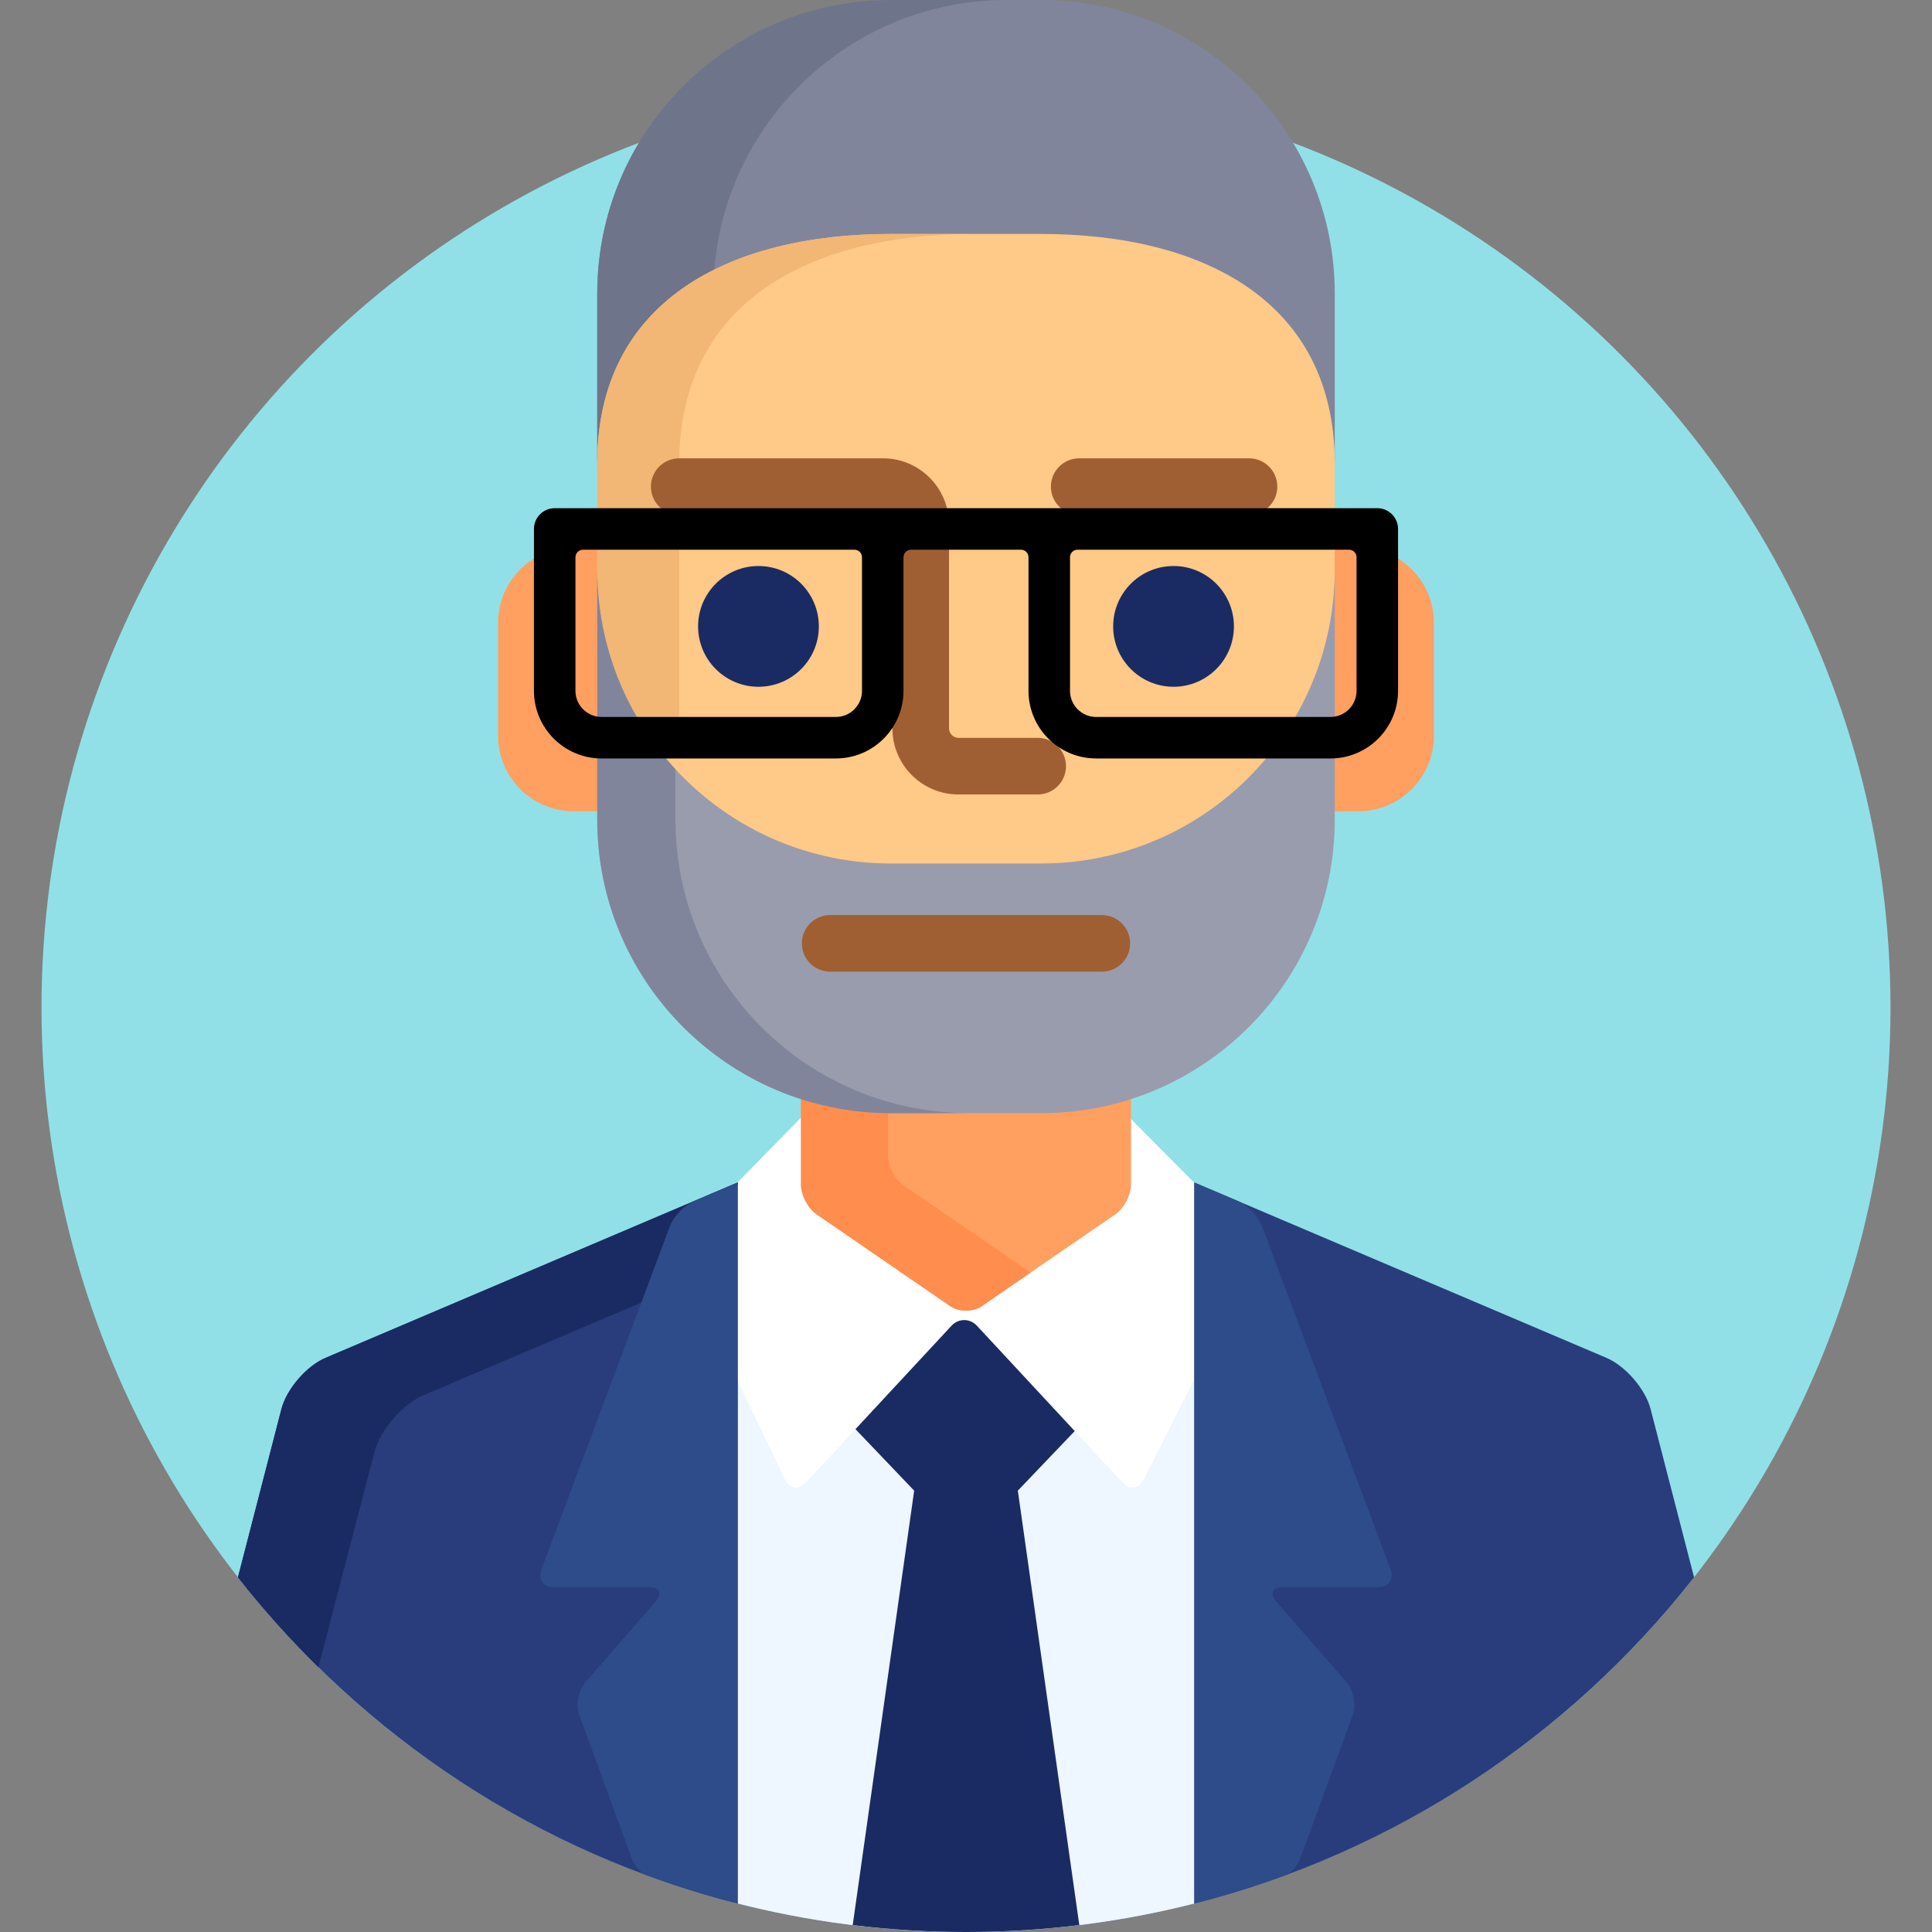 <?xml version="1.0" encoding="iso-8859-1"?>
<!-- Generator: Adobe Illustrator 19.0.0, SVG Export Plug-In . SVG Version: 6.00 Build 0)  -->
<svg version="1.1" id="Capa_1" xmlns="http://www.w3.org/2000/svg" xmlns:xlink="http://www.w3.org/1999/xlink" x="0px" y="0px"
	 viewBox="0 0 512.001 512.001" style="enable-background:new 0 0 512.001 512.001;" xml:space="preserve">
<rect x="0" y="0" width="512.001" height="512.001" fill="#808080" stroke="none"/>
<circle style="fill:#91E0E8;" cx="256.001" cy="267" r="245"/>
<path style="fill:#80859B;" d="M275.888,0h-39.773c-42.99,0-77.84,34.851-77.84,77.84v46.002c0-42.989,34.85-60.84,77.84-60.84
	h39.773c42.99,0,77.84,17.851,77.84,60.84V77.84C353.728,34.851,318.878,0,275.888,0z"/>
<path style="fill:#6E7489;" d="M189.203,72.505C191.948,32.007,225.646,0,266.841,0h-30.727c-42.99,0-77.84,34.851-77.84,77.84
	v46.002C158.274,98.472,170.418,81.862,189.203,72.505z"/>
<g>
	<path style="fill:#EEF6FF;" d="M256.001,347.337c1.17,0,2.316-0.249,3.274-0.692l-0.394-0.424c-1.845-1.986-4.865-1.986-6.71,0
		l-0.068,0.074C253.163,346.952,254.559,347.337,256.001,347.337z"/>
	<path style="fill:#EEF6FF;" d="M317.692,360.908l-15.49,30.779c-0.489,0.971-1.237,1.527-2.054,1.527l0,0
		c-0.641,0-1.313-0.343-1.891-0.966l-38.642-41.605c-1.084-1.167-2.536-1.809-4.088-1.809c-1.552,0-3.004,0.642-4.087,1.809
		l-38.643,41.604c-0.573,0.617-1.231,0.956-1.855,0.956c-0.801,0-1.531-0.561-2.001-1.541l-14.63-30.436v142.918
		c19.71,5.115,40.379,7.856,61.69,7.856s41.979-2.741,61.691-7.855V360.908z"/>
</g>
<path style="fill:#1A2B63;" d="M285.507,378.522l-25.892-27.878c-1.084-1.167-2.536-1.809-4.088-1.809
	c-1.552,0-3.004,0.642-4.087,1.809l-25.426,27.374l16.251,17.016l-16.287,115.132c9.841,1.203,19.857,1.835,30.023,1.835
	c10.166,0,20.182-0.632,30.023-1.835l-16.287-115.131L285.507,378.522z"/>
<path style="fill:#FFFFFF;" d="M298.726,295.56v18.404c0,2.425-1.689,5.634-3.688,7.007l-35.482,24.373
	c-0.917,0.631-2.213,0.992-3.555,0.992c-1.341,0-2.637-0.361-3.555-0.992l-35.482-24.373c-1.999-1.373-3.688-4.582-3.688-7.007
	v-18.798l-18.967,19.356v49.012l13.729,28.562c1.175,2.443,3.646,2.818,5.491,0.832l38.643-41.605c1.845-1.986,4.865-1.986,6.71,0
	l38.643,41.605c1.845,1.986,4.352,1.63,5.571-0.793l14.597-29.005v-48.488L298.726,295.56z"/>
<path style="fill:#FF9F60;" d="M275.888,293.998h-39.773c-8.32,0-16.328-1.347-23.838-3.804v23.771c0,2.75,1.854,6.273,4.121,7.831
	l35.482,24.373c2.267,1.558,5.976,1.558,8.242,0l35.482-24.373c2.267-1.558,4.121-5.081,4.121-7.831v-23.771
	C292.216,292.651,284.208,293.998,275.888,293.998z"/>
<path style="fill:#FF8D4D;" d="M235.332,306.297v-12.318c-8.039-0.081-15.783-1.404-23.056-3.784v23.771
	c0,2.75,1.854,6.273,4.121,7.831l35.482,24.373c2.267,1.558,5.976,1.558,8.242,0l12.988-8.922l-33.657-23.119
	C237.187,312.57,235.332,309.047,235.332,306.297z"/>
<g>
	<path style="fill:#FF9F60;" d="M159.274,190.992V145h-6.102c-0.986,0.492-1.671,1.501-1.671,2.676v35.404
		C151.501,187.398,154.976,190.914,159.274,190.992z"/>
	<path style="fill:#FF9F60;" d="M142.501,183.08v-35.663c-6.24,3.396-10.5,10.016-10.5,17.583v30c0,11,9,20,20,20h7.273v-15.008
		C150.013,199.913,142.501,192.361,142.501,183.08z"/>
	<path style="fill:#FF9F60;" d="M360.501,183.08v-35.404c0-1.175-0.685-2.184-1.671-2.676h-6.103v45.992
		C357.026,190.914,360.501,187.398,360.501,183.08z"/>
	<path style="fill:#FF9F60;" d="M369.501,147.417v35.663c0,9.281-7.512,16.833-16.773,16.912V215h7.273c11,0,20-9,20-20v-30
		C380.001,157.433,375.741,150.813,369.501,147.417z"/>
</g>
<path style="fill:#FFC987;" d="M275.888,62h-39.773c-42.99,0-77.84,17.851-77.84,60.84v29.162c0,42.99,34.85,77.84,77.84,77.84
	h39.773c42.99,0,77.84-34.85,77.84-77.84V122.84C353.728,79.851,318.878,62,275.888,62z"/>
<g>
	<path style="fill:#F2B675;" d="M180.001,191v-46.324h-21.727v46.231c0.375,0.055,0.756,0.093,1.146,0.093H180.001z"/>
	<path style="fill:#F2B675;" d="M180.001,135.676V122.84c0-42.989,34.85-60.84,77.84-60.84h-21.727
		c-42.99,0-77.84,17.851-77.84,60.84v12.836H180.001z"/>
</g>
<g>
	<path style="fill:#999CAD;" d="M169.335,191c-7.018-11.691-11.061-25.372-11.061-40v39.907c0.375,0.055,0.756,0.093,1.146,0.093
		H169.335z"/>
	<path style="fill:#999CAD;" d="M353.728,190.907V151c0,14.628-4.042,28.309-11.061,40h9.915
		C352.972,191,353.353,190.962,353.728,190.907z"/>
	<path style="fill:#999CAD;" d="M352.582,200h-16.225c-14.271,17.59-36.052,28.84-60.469,28.84h-39.773
		c-24.417,0-46.197-11.25-60.469-28.84h-16.225c-0.387,0-0.766-0.032-1.146-0.058v17.216c0,42.99,34.85,77.84,77.84,77.84h39.773
		c42.99,0,77.84-34.85,77.84-77.84v-17.216C353.347,199.968,352.968,200,352.582,200z"/>
</g>
<path style="fill:#80859B;" d="M179.001,217.158v-13.29c-12.857-13.884-20.727-32.453-20.727-52.868v66.158
	c0,42.99,34.85,77.84,77.84,77.84h20.727C213.851,294.998,179.001,260.148,179.001,217.158z"/>
<g>
	<circle style="fill:#1A2B63;" cx="201.001" cy="166" r="16"/>
	<circle style="fill:#1A2B63;" cx="311.001" cy="166" r="16"/>
</g>
<g>
	<path style="fill:#A05F33;" d="M176.677,135.676h74.504c-1.543-8.083-8.654-14.216-17.18-14.216h-54c-4.142,0-7.5,3.357-7.5,7.5
		C172.501,131.907,174.205,134.449,176.677,135.676z"/>
	<path style="fill:#A05F33;" d="M275.001,195.54h-21c-1.355,0-2.5-1.145-2.5-2.5v-48.364h-10.063c-1.654,0-3,1.346-3,3v35.404
		c0,2.828-0.706,5.49-1.938,7.836v2.124c0,9.65,7.851,17.5,17.5,17.5h21c4.142,0,7.5-3.357,7.5-7.5
		C282.501,198.898,279.143,195.54,275.001,195.54z"/>
	<path style="fill:#A05F33;" d="M282.677,135.676h51.647c2.473-1.227,4.176-3.769,4.176-6.716c0-4.143-3.358-7.5-7.5-7.5h-45
		c-4.142,0-7.5,3.357-7.5,7.5C278.501,131.907,280.205,134.449,282.677,135.676z"/>
</g>
<path style="fill:#293D7C;" d="M74.567,373.445L63.057,418c0.117,0.149,0.232,0.298,0.35,0.447
	c32.872,41.744,79.024,72.536,132.087,86.016V313.377L86.271,359.848C81.209,362.001,75.942,368.119,74.567,373.445z"/>
<path style="fill:#1A2B63;" d="M179.034,324.978c0.97-2.589,3.844-5.593,6.388-6.676l10.071-4.284v-0.642L86.271,359.848
	c-5.062,2.153-10.328,8.271-11.703,13.598L63.057,418c0.117,0.149,0.232,0.298,0.35,0.447c6.49,8.241,13.505,16.049,20.981,23.388
	l14.825-56.937c1.534-5.939,7.407-12.762,13.051-15.163l59.49-25.311L179.034,324.978z"/>
<path style="fill:#293D7C;" d="M437.435,373.445c-1.375-5.326-6.642-11.444-11.703-13.598l-109.222-46.47v191.085
	c53.073-13.483,99.233-44.284,132.106-86.042c0.105-0.134,0.208-0.266,0.313-0.4c0.006-0.007,0.011-0.014,0.017-0.021
	L437.435,373.445z"/>
<g>
	<path style="fill:#2E4C89;" d="M177.526,324.978l-34.043,90.926c-0.969,2.588,0.499,4.707,3.264,4.707h25.312
		c2.765,0,3.542,1.706,1.728,3.792l-18.715,21.515c-1.814,2.086-2.521,5.916-1.572,8.512l13.899,37.99
		c0.533,1.456,1.691,2.985,3.06,4.219c8.149,3.037,16.501,5.656,25.034,7.824V313.377l-11.579,4.926
		C181.37,319.386,178.496,322.39,177.526,324.978z"/>
	<path style="fill:#2E4C89;" d="M334.477,324.978l34.043,90.926c0.969,2.588-0.5,4.707-3.264,4.707h-25.311
		c-2.765,0-3.542,1.706-1.728,3.792l18.715,21.515c1.814,2.086,2.521,5.916,1.572,8.512l-13.899,37.99
		c-0.533,1.456-1.691,2.985-3.06,4.219c-8.149,3.037-16.501,5.656-25.034,7.824V313.377l11.579,4.926
		C330.633,319.386,333.507,322.39,334.477,324.978z"/>
</g>
<path style="fill:#A05F33;" d="M292.001,257.5h-72c-4.142,0-7.5-3.357-7.5-7.5s3.358-7.5,7.5-7.5h72c4.142,0,7.5,3.357,7.5,7.5
	S296.143,257.5,292.001,257.5z"/>
<path d="M290.483,201c-9.881,0-17.919-8.039-17.919-17.92v-35.404c0-1.104-0.896-2-2-2h-29.125c-1.105,0-2,0.896-2,2v35.404
	c0,9.881-8.039,17.92-17.919,17.92h-62.099c-9.881,0-17.919-8.039-17.919-17.92v-42.904c0-3.032,2.467-5.5,5.5-5.5h218
	c3.033,0,5.5,2.468,5.5,5.5v42.904c0,9.881-8.039,17.92-17.919,17.92L290.483,201L290.483,201z M285.564,145.676
	c-1.104,0-2,0.896-2,2v35.404c0,3.815,3.104,6.92,6.919,6.92h62.099c3.815,0,6.919-3.105,6.919-6.92v-35.404c0-1.104-0.896-2-2-2
	H285.564z M154.501,145.676c-1.105,0-2,0.896-2,2v35.404c0,3.815,3.104,6.92,6.919,6.92h62.099c3.815,0,6.919-3.105,6.919-6.92
	v-35.404c0-1.104-0.895-2-2-2H154.501z"/>
<g>
</g>
<g>
</g>
<g>
</g>
<g>
</g>
<g>
</g>
<g>
</g>
<g>
</g>
<g>
</g>
<g>
</g>
<g>
</g>
<g>
</g>
<g>
</g>
<g>
</g>
<g>
</g>
<g>
</g>
</svg>
